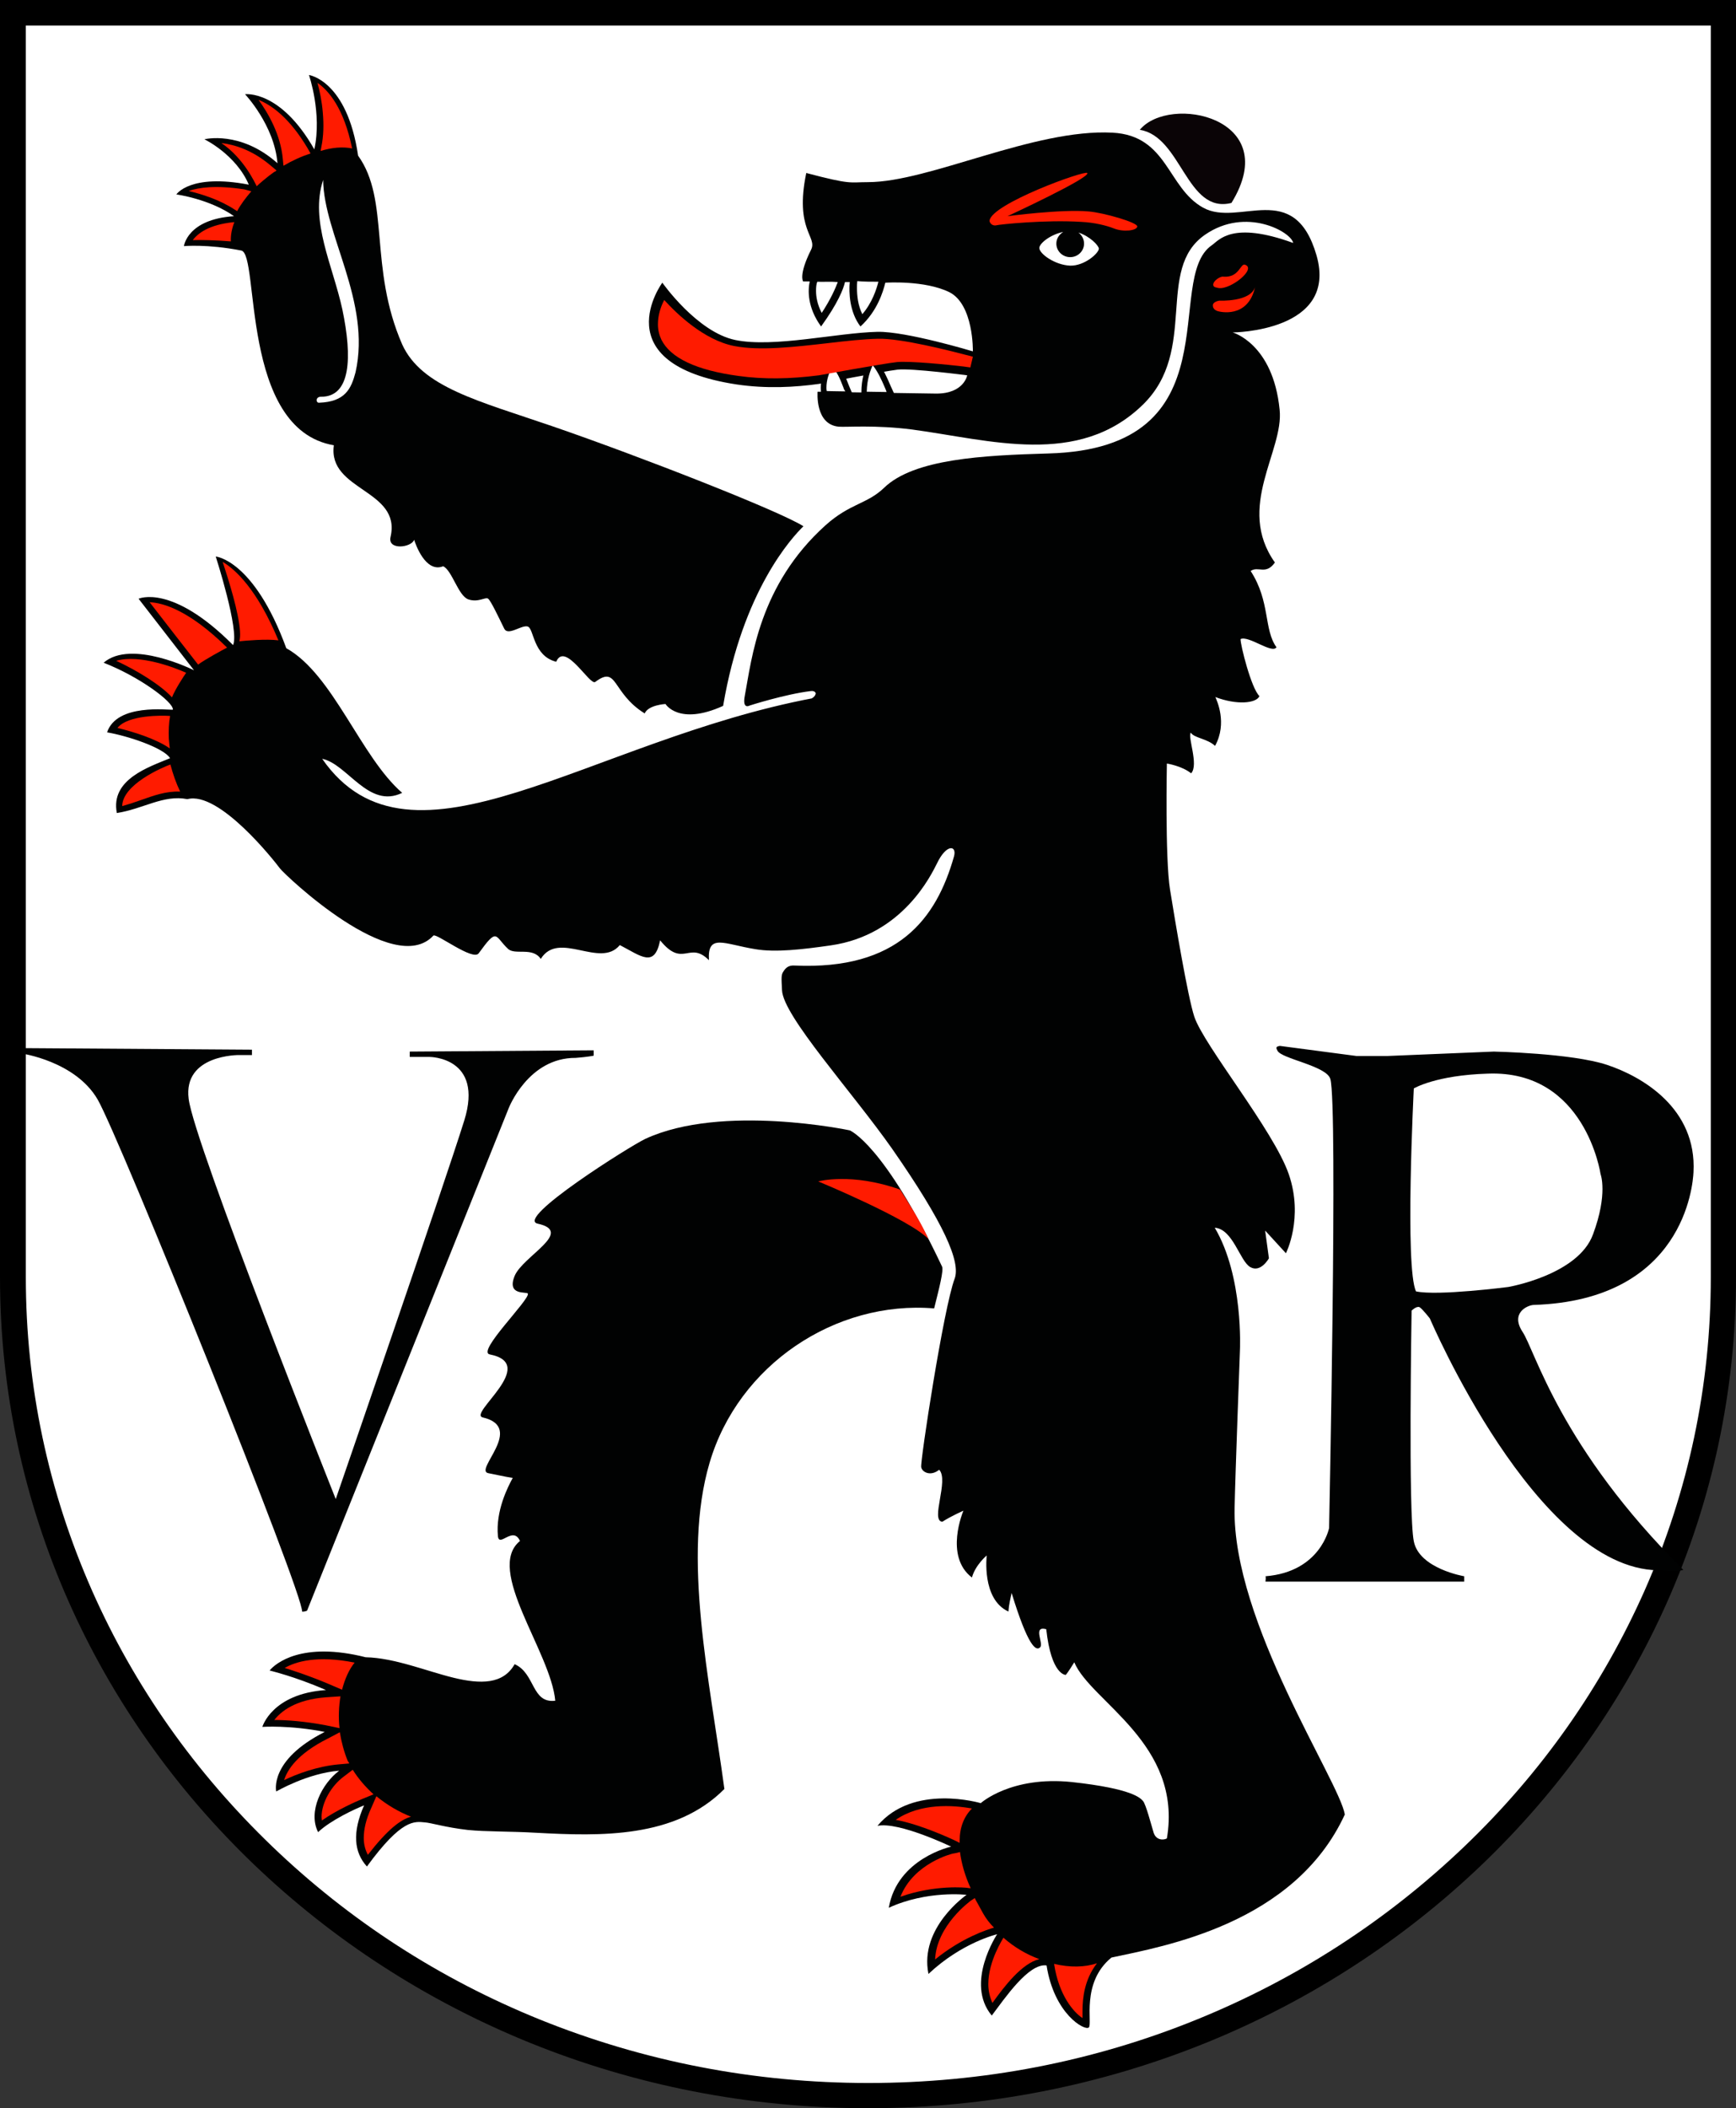 <?xml version="1.0" encoding="utf-8"?>
<!-- Generator: Adobe Illustrator 21.1.0, SVG Export Plug-In . SVG Version: 6.00 Build 0)  -->
<svg version="1.1" id="Calque_1" xmlns="http://www.w3.org/2000/svg" xmlns:xlink="http://www.w3.org/1999/xlink" x="0px" y="0px"
	 viewBox="0 0 551.2 669" style="enable-background:new 0 0 551.2 669;" xml:space="preserve">
<rect x="0" y="0" width="551.2" height="669" fill="#333333" stroke="none"/>
<style type="text/css">
	.st0{fill:#FFFFFF;}
	.st1{fill:#0084FF;}
	.st2{fill:#FF1B00;}
	.st3{fill:#010202;}
	.st4{fill:#0073FF;}
	.st5{fill:#23AF3D;}
	.st6{fill:none;stroke:#010202;stroke-width:5;}
	.st7{fill:none;stroke:#010202;stroke-width:5;stroke-linecap:round;stroke-linejoin:round;}
	.st8{fill:#040304;}
	.st9{fill:none;stroke:#040304;stroke-width:5;}
	.st10{fill:#FF1B00;stroke:#010202;stroke-width:5;}
	.st11{fill:#FFFFFF;stroke:#000000;stroke-width:4.967;}
	.st12{fill:none;stroke:#000000;stroke-width:4;}
	.st13{fill:#0A0406;}
	.st14{fill:#1D1D1B;}
	.st15{fill:#FFE400;}
	.st16{clip-path:url(#SVGID_2_);fill:none;stroke:#010202;stroke-width:4.507;stroke-miterlimit:10;}
	.st17{fill:#FFD730;}
	.st18{fill:#E7423F;}
	.st19{fill:#0084FF;stroke:#000000;stroke-width:4.071;}
	.st20{fill:#FFE400;stroke:#000000;stroke-width:4.053;}
	.st21{fill:none;stroke:#000000;stroke-width:4.142;}
	.st22{clip-path:url(#SVGID_4_);fill:none;stroke:#010202;stroke-width:4.157;}
	.st23{fill:none;stroke:#010202;stroke-width:4.157;stroke-miterlimit:10;}
	.st24{fill:#FFFFFF;stroke:#000000;stroke-width:8.047;stroke-miterlimit:10;}
	.st25{fill:none;stroke:#000000;stroke-width:8.047;stroke-miterlimit:10;}
	.st26{clip-path:url(#SVGID_6_);fill:none;stroke:#000000;stroke-width:8;}
	.st27{fill:#FFFFFF;stroke:#000000;stroke-width:4.143;stroke-linecap:square;stroke-miterlimit:10;}
	.st28{fill:#FFFFFF;stroke:#000000;stroke-width:4;}
	.st29{fill:#FF1B00;stroke:#000000;stroke-width:4;}
	.st30{fill:none;stroke:#000000;stroke-width:3.479;stroke-miterlimit:10;}
	.st31{fill:none;stroke:#000000;stroke-width:3.916;}
	.st32{fill:none;stroke:#000000;stroke-width:3.916;stroke-miterlimit:10;}
	.st33{fill:none;stroke:#000000;stroke-width:3.863;}
	.st34{fill:none;stroke:#000000;stroke-width:3.919;}
	.st35{fill:none;stroke:#000000;stroke-width:3.935;}
	.st36{fill:#FFD72E;}
	.st37{fill:#FFE400;stroke:#000000;stroke-width:3.283;}
	.st38{fill:#FFFFFF;stroke:#000000;stroke-width:3.905;}
	.st39{stroke:#000000;stroke-width:3.905;}
	.st40{fill:#23AF3D;stroke:#000000;stroke-width:3.905;}
	.st41{fill:#E8423F;}
	.st42{fill:none;stroke:#010202;stroke-width:3.941;}
	.st43{fill:none;stroke:#010202;stroke-width:3.941;stroke-miterlimit:17;}
	.st44{clip-path:url(#SVGID_8_);fill:#FFE400;}
	.st45{clip-path:url(#SVGID_10_);fill:none;stroke:#010202;stroke-width:3.941;stroke-miterlimit:16;}
	.st46{fill:none;stroke:#010202;stroke-width:3.941;stroke-miterlimit:9;}
	.st47{fill:none;stroke:#010202;stroke-width:3.941;stroke-miterlimit:5;}
	.st48{fill:none;stroke:#010202;stroke-width:3.941;stroke-miterlimit:7;}
	.st49{fill:none;stroke:#010202;stroke-width:3.941;stroke-miterlimit:10;}
	.st50{clip-path:url(#SVGID_12_);fill:none;stroke:#010202;stroke-width:3.941;}
	.st51{clip-path:url(#SVGID_14_);fill:none;stroke:#010202;stroke-width:4;stroke-miterlimit:7;}
	.st52{fill:none;stroke:#FFFFFF;stroke-width:7.051;stroke-linecap:round;stroke-linejoin:round;}
	.st53{fill:none;stroke:#FFFFFF;stroke-width:3.975;}
	.st54{fill:none;stroke:#FFFFFF;stroke-width:7.051;stroke-linecap:round;}
	.st55{fill:#12080D;}
	.st56{fill:none;stroke:#000000;stroke-width:3.975;}
	.st57{fill:none;stroke:#E41E2E;stroke-width:0.812;}
	.st58{fill:none;stroke:#FFFFFF;stroke-width:2.905;stroke-linecap:round;stroke-linejoin:round;}
	.st59{fill:none;stroke:#FFFFFF;stroke-width:2.437;stroke-linecap:round;stroke-linejoin:round;}
	.st60{fill:#FFE400;stroke:#010202;stroke-width:3.141;}
	.st61{fill:#FFE400;stroke:#010202;stroke-width:2.933;stroke-miterlimit:10;}
	.st62{fill:none;stroke:#010202;stroke-width:2.671;stroke-linecap:square;stroke-miterlimit:10;}
	.st63{fill:#FFD134;stroke:#010202;stroke-width:2.933;stroke-linecap:square;stroke-miterlimit:10;}
	.st64{fill:#FFD134;stroke:#010202;stroke-width:3.126;stroke-miterlimit:10;}
	.st65{fill:#FF1B00;stroke:#010202;stroke-width:2.837;}
	.st66{fill:none;stroke:#010202;stroke-width:2.933;}
	.st67{clip-path:url(#SVGID_16_);fill:#010202;}
	.st68{fill:#FFD730;stroke:#FFFFFF;stroke-width:2.851;stroke-miterlimit:10;}
	.st69{fill:#FF0000;}
</style>
<g>
	<g>
		<path class="st0" d="M275.6,665c-72.6,0-140.8-27-192.1-76.1C32.3,539.9,4,474.7,4,405.4V4.1h543.1v401.3
			c0,69.3-28.2,134.5-79.5,183.5C416.4,637.9,348.2,665,275.6,665z"/>
		<path d="M543.2,8.1v397.2c0,34.5-7.1,67.9-21,99.4c-13.5,30.4-32.7,57.8-57.3,81.3s-53.2,42-85,54.9
			c-33,13.4-68.1,20.1-104.2,20.1c-36.2,0-71.2-6.8-104.2-20.1c-31.9-12.9-60.5-31.4-85-54.9s-43.8-50.8-57.3-81.3
			c-13.9-31.5-21-64.9-21-99.4V8.1h267.3H543.2 M551.2,0H275.4H0v405.3C0,550.9,123.4,669,275.6,669
			c152.2,0,275.6-118.1,275.6-263.7L551.2,0L551.2,0z"/>
	</g>
	<path class="st3" d="M6.8,332.6v1.7c0,0,17.1,2.4,24.2,14.6c7,12.1,65.7,157.7,64.9,162.5c0.9,0.1,1.6-0.3,1.6-0.3l64-159.4
		c0,0,6.2-16.1,21.3-16c3.9-0.3,5.7-0.7,5.7-0.7v-1.7l-58.4,0.4v1.7h6.3c0,0,17.3,0,11,20.2s-40.8,120.1-40.8,120.1
		s-45-112.9-46.7-127c-1.8-14.1,16-13.9,16-13.9H80v-1.7L6.8,332.6z"/>
	<path class="st3" d="M464.9,500.2c0,0-14.3-2.4-16-11.1c-1.8-8.7-0.7-73.2-0.7-73.2s1.5-1.5,2.5-1.1c0.9,0.5,3.3,3.6,3.3,3.6
		s33.8,79.3,72.4,79.9c3.5,0,5,0.6,8.1-0.1c-39.2-38.9-47.1-69.7-51.1-75.6c-3.9-6,1.6-8.4,3.5-8.5c47.7-1.5,50.6-38,50.8-42.1
		c1.1-20.3-16.3-30.4-27.5-34.1s-35.9-4.2-35.9-4.2l-33.8,1.4h-9.8l-24.3-3.2c0,0-1,0.1-1.1,0.5s0.2,0.7,0.3,1
		c1.2,2.6,15.6,4.8,16.8,9c2.4,8.2-0.4,142.5-0.4,142.5s-2.7,13.9-20.2,15.3c0.2,0.2,0,1.7,0,1.7h63.1L464.9,500.2L464.9,500.2z"/>
	<path class="st3" d="M175.5,135.3c27.6,9.5,71.9,26.8,79.6,31.7c-3.5,3.4-19.3,20.3-25.5,57c-14.1,6.4-18.3-0.6-18.3-0.6
		s-5.5,0.3-6.6,3c-10.6-6.6-8.5-15.4-15.7-10c-1.7,1.3-9.6-13-12.4-6.4c-7.5-1.9-7-10.7-9.1-11.2c-2-0.5-6.2,3.1-7.4,0.7
		c-2-4.1-4.3-8.9-5.1-9.5c-0.8-0.7-3.1,1.3-6.3,0.2c-3.2-1.1-5.2-9.3-8-10.5c-5.6,2.2-8.8-7.1-9.2-8.4c-0.9,2.5-8.5,3.4-7.5-0.9
		c3.5-15.1-20-14.6-18-29.1c-29.9-5.1-23.5-60.7-29.4-61.8c-10.8-2.1-18.2-1.4-18.2-1.4s1-8.5,15.9-9.5C66.5,63.1,56,61.7,56,61.7
		s4.3-6.7,23-3.1C74.9,49,64.9,44.2,64.9,44.2s11.4-2.9,23.2,7.6c-1-12.1-10.3-21.9-10.3-21.9s11.2-1.5,22,17.5
		c2.5-11.4-1.7-23.6-1.7-23.6s12.1,1.7,15.6,25.6c10.2,14.2,3.3,35.4,14,59.9C133.9,122.9,151.9,127.2,175.5,135.3"/>
	<path class="st3" d="M225.3,464.2c9.1-31,39.9-51.6,71.3-49c1.6-6.4,3.1-12.2,2.5-13.3c-18.4-38.9-29.3-43.2-29.3-43.2
		s-40.5-8.6-64.9,2.7c-4.9,2.3-41.4,25.3-34.2,26.9c11.8,2.6-4.7,10.3-7.3,16.6c-2.6,6.4,3.9,4.9,4.2,5.6
		c0.7,1.9-16.4,18.5-12.1,19.3c15.8,3.1-7.1,18.9-2.2,20c13.6,3.2-3.1,16.9,1.8,17.7c1.7,0.3,5.1,1.1,7.7,1.5
		c-1.5,2.7-5.5,10.5-4.7,18.5c0.4,3.7,4.8-3.4,7,1.5c-11.2,9.1,9.8,35.2,11.2,50.7c-7.6,0.9-6.3-8.7-12.9-11.6
		c-3.6,6.4-10.8,6.4-19.4,4.3s-18.7-6.3-27.9-6.5c-20.2-5.1-28.6,1.9-30.5,4.2c0.6,0.2,7.7,1.8,17.9,6.2
		C86.3,537.5,83.3,548,83.3,548s8.8-0.6,19.8,1.6c-17.8,9-15.4,18.9-15.4,18.9s9.9-5.8,20-6.6c-5.5,4.1-10,13-6.7,19.5
		c4-3.8,11.8-7.4,14.6-8.5c-3.8,8.6-3.2,14.9,0.9,19.4c11.1-15.2,15.1-14.3,18.4-14c1.8,0.1,6.6,1.6,13.6,2.4
		c5.9,0.6,13.3,0.4,21.8,0.9c20.4,1.1,44.1,1.8,59.7-13.9C225.3,532.9,216.5,494,225.3,464.2"/>
	<path class="st13" d="M361.9,41.2c9.4-11.4,45.8-3.9,29.1,23.2C376.7,68,375.2,43.3,361.9,41.2"/>
	<path class="st2" d="M259.8,374.9c0,0,10.5-2.9,26,2.6c2.1,3.4,6.1,9.3,9,15.7C288.8,386.9,259.8,374.9,259.8,374.9"/>
	<path class="st3" d="M258.4,221.5c-71.4,13.4-127.9,59.9-156.1,19.3c8,1.6,14.7,16,25.4,10.8c-13.2-11.4-21.9-37.6-36.8-45.9
		c-10.3-28.1-22.4-29.1-22.4-29.1s7.6,23.6,5.5,28.1C54.5,185.1,44,190,44,190l17.6,22.7c0,0-19.9-10-28.7-2.4
		c11.5,4.5,22.2,12.5,22,14.9c-1.4,0.2-17.8-2.1-20.9,7.2c6.5,1.1,18,4.9,20,8.2c-6.7,2.8-19,6.7-16.9,17.4
		c8.4-1.3,14.8-5.9,22.4-4.4c10.1-2.7,27.7,19.7,29.4,22c1.7,2.2,36.1,34.9,48.7,21.3c0.9-0.9,12.6,8.2,14.4,5.6
		c6.1-8.4,5-5.4,9.3-1.4c2.2,2.1,7.8-0.7,10.4,3.2c5.7-9.2,18.9,3.2,25.1-4.4c6.9,3.6,11,7.3,12.8-1.5c7.3,9,9.2,0,15.5,6.3
		c-0.5-8.6,4.8-5.1,14.7-3.5c6.4,1.1,15,0.1,24-1.2c23-3.3,32-22.7,33.7-26c3-6.3,6.4-5.8,5.4-2.2c-5.6,19.7-17.7,36.1-50.7,34.6
		c-1.8-0.1-2.7,0.7-3.4,1.8c-0.8,1.1-0.7,2-0.5,6c0.3,8.2,22.3,32.3,35,50.4c16.5,23.7,21.8,35.9,19.8,41.2
		c-3.5,9.3-11,58.2-10.6,59.8c0.3,1.6,3,3,5.7,0.8c3.2,3.3-2.9,16.2,1,16.5c3-1.9,6.7-3.5,6.7-3.5s-6.2,14.4,2.7,21.2
		c1.1-4,4.7-7,4.7-7s-1.7,13.9,6.9,17.8c0.1-0.9,0-1.5,1-5.9c5.2,16.9,7.7,18.5,9,17.3c1.4-1.1-2.5-7,2-5.8
		c1.6,14.7,6.2,14.5,6.2,14.5s0.6-0.6,2.7-4c5.2,12.5,34.5,25.8,29.4,55.9c-1.1,0.6-3.4,0.6-4.2-1.8c-0.7-2.3-2.5-9.2-3.4-10.1
		c-0.8-0.9-3.3-3.9-22.6-6c-19.3-2-28.9,6.7-28.9,6.7s-21.4-6.4-32.8,7.2c6.8-1.4,23.4,6.6,23.4,6.6s-17.1,3.7-19.8,19.4
		c12.2-5.6,24.7-4.1,24.7-4.1s-15.1,10.4-12.1,25.1c10.6-10,21.8-12.6,21.8-12.6s-10.3,15.5-1.7,25.8c4.1-5.4,11.7-16.7,17.4-15.9
		c2.4,15.4,12.1,20.8,13.4,19.7c1.3-1.1-2.6-14.2,7.2-22.2c16.8-3.6,58.1-10.7,74.1-45.4c-1.8-10.7-35.7-61-35-97.2
		c0.2-10.1,1.7-50.1,1.7-50.1s1.2-23.4-8-38.9c5.8,0.4,8,10.7,11.3,12.5c3.3,1.9,5.9-2.8,5.9-2.8l-1.2-8.8l6.6,7.2
		c0,0,5.7-11.2,0.9-25.1s-27-40.9-30-50c-2.1-6.4-6.1-30.4-7.7-40.3c-1.6-9.9-1-40-1-40s4.7,0.7,7.7,3.1c2.5-2.7-1.2-11.6-0.1-12.9
		c1,1.7,5.3,1.9,7.7,4.2c4-7.3,0.5-14.5,0.1-15.5c6.8,2.6,13,2,14-0.3c-2.6-2.4-6.1-16.4-6-18.1c2.6-1.2,10,4.8,11.4,2.6
		c-4.1-5.7-1.9-14.5-8.2-24.2c2.4-1.7,4.8,1.4,7.7-2.7c-12.5-17.6,2.9-35.4,1.5-48.5c-2.1-21-14.9-24.5-14.9-24.5S425,105.3,418,81
		c-7.1-24.4-24.6-8.8-36-15.1S370.8,43,353.2,42.1c-24.9-1.3-58.2,15.7-77.6,15.7c-6,0-5.2,0.9-19.6-2.9
		c-3.8,18.2,3.7,20.2,1.5,24.4c-4,8-2.5,10-2.5,10h2.1c-0.6,2.8-0.8,8.2,3.6,14.3c5.3-7.3,7.1-11.9,7.6-14.1h1.5
		c-0.3,3.3-0.1,9.5,3.4,14.1c5.3-4.8,7.2-11,7.9-13.9h0.3c0,0,12.2-0.8,20,3c7.8,3.9,7.5,18.8,7.5,18.8s-21.2-6.4-30.3-6.2
		c-12.9,0.3-32.9,5.1-45.1,2.6s-23.2-18.2-23.2-18.2s-19.1,25.8,23.6,32.3c9.5,1.4,18.5,0.9,26.3-0.2c0,0,20.4-4,24.8-4.5
		s22.1,1.8,22.1,1.8s-1,5.8-9.8,5.8c-2.9,0-37.7-0.6-37.7-0.6s-0.9,10.4,6.7,11.1c2.5,0.2,11.6-0.6,23.3,0.9
		c24.7,3.3,52.8,12.1,73.3-7.9c17.7-17.3,3.8-42.9,19.7-53.9c13-9,27.4-0.9,28,2.6c-19.5-7.1-23.6-0.8-25.8,0.7
		c-15.7,10.6,7.8,64.5-51.9,66.1c-20.8,0.6-42.7,1.7-52.2,10.9c-5.4,5.2-10.8,4.9-18.6,11.9c-21.1,19-23.4,42.3-25.6,54
		c-0.9,4.6,1.5,3.2,1.5,3.2s11.2-3.6,19.4-4.6c1.4-0.2,1.6,0.7,1.6,0.7s0,1-1.4,1.7"/>
	<path class="st2" d="M36.9,209.7c6.5,3,14.2,7.7,17.7,11.6c1.1-2.7,3.6-6.5,4.5-7.8C55.8,212,44.4,207.5,36.9,209.7"/>
	<path class="st2" d="M37.3,231c4.7,1.1,12.4,3.5,16.6,6.5c-0.1-1-0.2-2.1-0.3-3.1c-0.1-2.5,0-4.9,0.4-7.2
		C51.7,227,40.6,226.8,37.3,231"/>
	<path class="st2" d="M47.5,191.1c1,1.3,14.9,19.2,15.4,19.8c2.3-1.7,7.5-4.5,9.2-5.4C60,193.6,51.8,191.3,47.5,191.1"/>
	<path class="st2" d="M38.8,255.8c1.8-0.5,3.7-1.1,5.9-1.9c4-1.4,8-2.9,12.5-2.7c-1.3-2.7-2.3-5.6-3.1-8.6
		C51.6,243.5,38.9,248.9,38.8,255.8"/>
	<path class="st2" d="M76.2,200.3c0.1,1.4,0,2.4-0.2,3.2c2-0.2,8.5-0.8,12.4-0.3c-6.8-16.3-13.7-22.5-17.7-24.9
		C72.7,184.4,75.8,194.3,76.2,200.3"/>
	<path class="st2" d="M284.4,577.5c7.8,1.4,17.6,6,18.7,6.5c0,0,1,0.5,1.6,0.8c0-0.2,0-0.4,0-0.7c0-4.2,1.4-7.7,3.9-10.2
		C302.6,572.8,292.2,572.1,284.4,577.5"/>
	<path class="st2" d="M308.3,603.1L308.3,603.1c-0.1,0.1-10.9,7.8-11.4,18.7c8.5-6.9,16.6-9.5,18.7-10.1c-1.3-1.3-2.5-2.8-3.5-4.6
		c0,0,0,0-1.7-3.1c0,0-0.7-1.2-0.9-1.7C309.3,602.5,308.9,602.7,308.3,603.1"/>
	<path class="st2" d="M302.6,588.2L302.6,588.2c-0.2,0-12.5,3-16.7,13.7c11-3.9,20.9-2.9,21.4-2.8c0,0,0.5,0.1,0.9,0.1
		c-1.8-3.9-2.9-7.8-3.4-11.5C304.5,587.8,303.9,588,302.6,588.2"/>
	<path class="st2" d="M334.7,623.2v0.1c1.5,9.8,6.1,15.2,9,17.1c0-0.8,0-2.2,0-2.2c0-4.1,0.6-10,4.6-15.2
		C344.5,624.3,339.7,624.4,334.7,623.2"/>
	<path class="st2" d="M318.6,614.9c0,0.1-4.8,7.3-4.8,14.7c0,2.2,0.5,4.2,1.3,6c3.8-5.3,9.4-12.6,14.9-13.9
		C325.9,620.2,322,617.9,318.6,614.9"/>
	<path class="st2" d="M111.8,47.1L111.8,47.1c-2.6-12.8-7.5-18.4-11-20.8c0.7,2.5,1.4,5.8,1.7,9.5c0.3,3.5,0.3,7.2-0.5,11l-0.2,1.1
		C105.4,46.8,108.8,46.5,111.8,47.1"/>
	<path class="st2" d="M97.7,47.1c-5.8-9.8-11.6-13.8-15.6-15.4c3.1,4.3,7,11,7.7,18.8l0.2,2.1c2.9-1.7,5.8-3,8.6-3.9L97.7,47.1z"/>
	<path class="st2" d="M77.6,60.1c-9.1-1.4-14.5-0.6-17.7,0.5c4.1,1,9.7,2.7,14.6,5.9l0.8,0.5c1.1-2.1,2.7-4.2,4.5-6.3L77.6,60.1z"/>
	<path class="st2" d="M74.2,70.5c-8,0.8-11.4,3.6-13,5.7c2.3-0.1,7.1,0,12.1,0.4c-0.1-1.9,0.3-4,1.1-6.1L74.2,70.5L74.2,70.5z"/>
	<path class="st2" d="M87.8,54.1l-1.9-1.6c-5.8-4.9-11.4-6.6-15.6-7.1c7.1,4.8,10.7,12.7,11.2,13.7c0.7-0.7,3.5-3.1,5.5-4.5
		C87.3,54.5,87.6,54.3,87.8,54.1"/>
	<path class="st2" d="M112,561.6l-2.9,2.2c-3.9,2.9-7,8.2-7,12.8c0,0.4,0.1,0.7,0.1,1.1c4.8-3.4,11.1-6.1,12.5-6.7l3.9-1.6
		C116.1,567.1,113.8,564.5,112,561.6"/>
	<path class="st2" d="M107.9,549.7l-3.8,2c-9.8,4.9-12.9,10-13.9,13.2c3.9-1.9,10.5-4.4,17.3-5l3.4-0.3c-0.2-0.3-0.3-0.6-0.5-0.8
		C109.2,555.8,108.4,552.8,107.9,549.7"/>
	<path class="st2" d="M108.1,538.3l-4.5,0.3c-9.8,0.7-14.4,4.5-16.5,7.2c3.7,0,9.6,0.4,16.4,1.7l4.3,0.9
		C107.4,544.9,107.6,541.4,108.1,538.3"/>
	<path class="st2" d="M117.8,573.9c-1.6,3.5-2.3,6.6-2.3,9.4c0,2,0.5,3.8,1.3,5.3c6.3-8.1,10.4-11.2,13.7-12.1
		c-3.8-1.5-7.6-3.7-11-6.5L117.8,573.9z"/>
	<path class="st2" d="M90.4,529.3c3.2,1,8.1,2.6,14,5.1l4.2,1.8c0.9-3.4,2.2-6.4,4-8.6C100.7,525.2,93.8,527.3,90.4,529.3"/>
	<path class="st2" d="M387.2,95.4c0,0-2.3,0.3-2.1,1.7c0.1,1.4,1.8,1.7,1.8,1.7s9.3,2.6,11.6-7.7C397,95.9,387.2,95.4,387.2,95.4"/>
	<path class="st2" d="M388.4,87.8c-0.8-0.2-3.2,1.2-3.2,2.6c0.1,0.8,0.9,0.8,1.7,1c3.8,0.6,12.2-6.1,8.4-7.4
		C393.8,83.5,393.5,88.2,388.4,87.8"/>
	<path class="st2" d="M345.2,54.9c-0.9-0.9-30.4,9.8-31,15.1c-0.1,0.4,0.6,1.8,2.1,1.5c1.1-0.3,15.7-1.8,26.9-1.1
		c4.4,0.2,8.2,1.2,10.5,2.1c3,1.2,7.2,0.7,7.4-0.6s-10.7-4.4-15.4-4.8c-8.6-0.8-25.8,1.5-25.8,1.5S346.5,56.3,345.2,54.9"/>
	<path class="st0" d="M112.9,118.1c5-22.4-10.1-43.7-10.3-61c-4.3,13.1,3.1,27.2,6.1,41.1c3.2,15.2,2.7,27.8-6.8,27.7
		c-1.8,0-1.6,2-0.6,1.9C109.6,127.5,111.5,123.4,112.9,118.1"/>
	<path class="st0" d="M342.4,73.8c1.1,0.8,1.8,2.1,1.8,3.5c0,2.4-2,4.3-4.4,4.3c-2.4,0-4.4-1.9-4.4-4.3c0-1.6,0.9-2.9,2.2-3.7
		c-4,0.8-7.6,3.6-7.6,5.1c0,1.8,4.9,5.4,9.8,5.6c4.6,0.1,9.1-4,9.1-5.4C348.8,77.8,345.9,74.9,342.4,73.8"/>
	<path class="st3" d="M262.6,115.7c-0.9,1.7-2,4.4-2,7.4c0,3.3,1.3,6.1,3.7,8.2l0.5,0.4h10.1l-2.1-2.8c-1.3-1.8-2.2-4-3.2-6.4
		c-1.1-2.9-2.2-5.5-4.1-7.2l-1.8-1.6L262.6,115.7z"/>
	<path class="st3" d="M275.5,115.2c-0.9,1.9-2,5.1-2,9.3c0,1.6,0.2,3.4,0.6,5.3l0.3,1.5l5.2-0.2l4.6-0.1l3.3-0.1l-1.8-2.6
		c-1-1.5-1.9-3.6-2.9-5.8c-1.2-2.8-2.4-5.5-4.1-7.6l-1.8-2.3L275.5,115.2z"/>
	<path class="st0" d="M259.1,92.3c0,1.9,0.4,4.3,1.8,7c2.9-4.4,4.4-7.9,5.1-9.8c-2.4-0.2-4.7,0-6.5-0.1
		C259.2,90.1,259.1,91.1,259.1,92.3"/>
	<path class="st0" d="M272.1,91.4c0,2.4,0.3,5.5,1.7,8.3c3.1-3.6,4.5-7.9,5.1-10.3c-2.2,0-4.6,0-6.7-0.2
		C272.1,89.9,272.1,90.6,272.1,91.4"/>
	<path class="st0" d="M267.8,123c-1-2.6-2-5.1-3.6-6.5c-1,1.8-1.8,4.1-1.8,6.5c0,0.3,0,0.7,0.1,1.1c1.5,0,3.5,0.1,5.9,0.1
		C268.1,123.8,267.9,123.4,267.8,123"/>
	<path class="st0" d="M281,123.1c-1.1-2.6-2.3-5.2-3.9-7.2c-0.7,1.5-1.8,4.3-1.9,8.4c2.1,0,4.2,0.1,6.3,0.1
		C281.4,124,281.2,123.6,281,123.1"/>
	<path class="st0" d="M508.2,372.6c0,0,2.4,6.2-2.4,19.1c-4.7,12.9-26.9,16.7-26.9,16.7s-22.4,2.9-29.3,1.4
		c-3.6-7.5-0.7-64.4-0.7-64.4s6.9-4.2,23.5-4.7C503.4,339.5,508.2,372.6,508.2,372.6"/>
	<path class="st2" d="M208.9,102.9c0,1.8,0.4,3.4,1.1,4.9c2.9,5.8,11.1,9.7,24.5,11.5c7.9,1.1,16.2,1,25.5-0.2
		c0.1,0,20.2-3.7,24.8-4.2c3.9-0.4,16.1,0.8,21.1,1.4c0,0,1.6,0.2,2.2,0.3c0.2-0.9,0.6-2.5,0.8-3.4c-0.6-0.2-2.3-0.6-2.3-0.6
		c-4.6-1.2-20.5-5.3-27.8-5.1c-4.6,0.1-10.1,0.7-16,1.4c-10.6,1.2-21.5,2.5-29.7,0.9c-9.6-1.9-18.2-10.2-22.2-14.6
		C209.8,97.3,208.9,100,208.9,102.9"/>
</g>
</svg>
